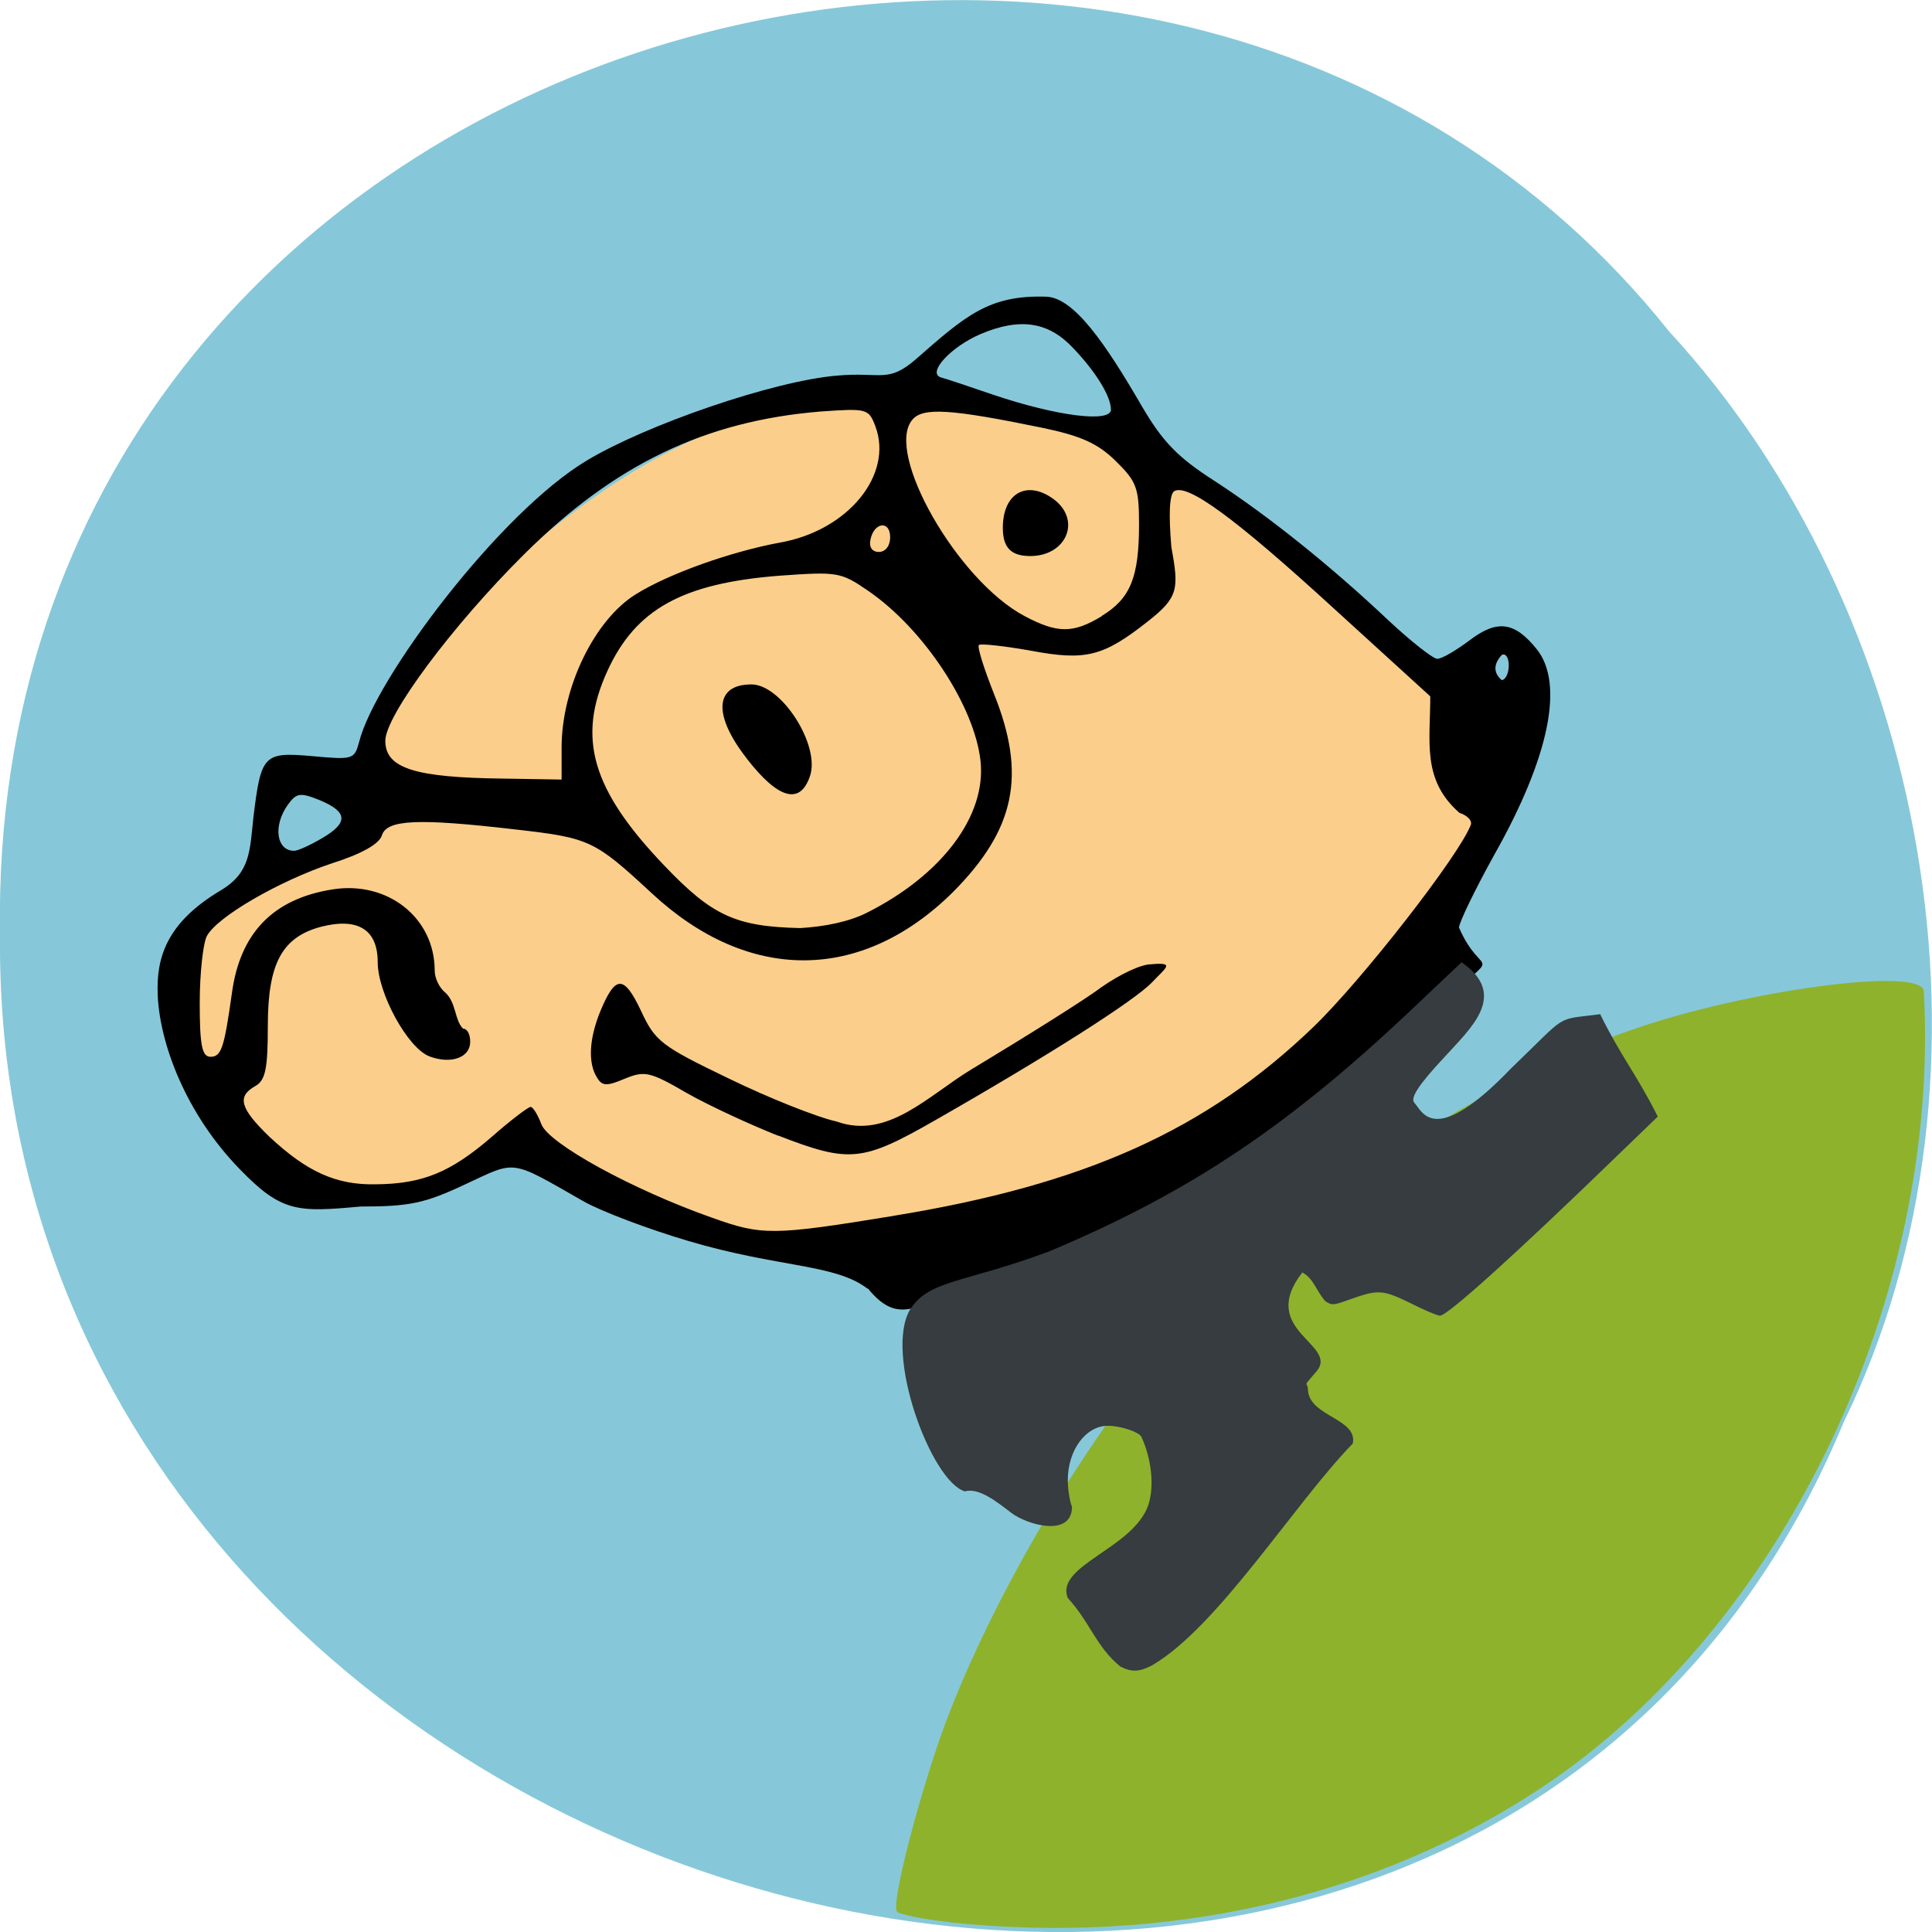 <svg xmlns="http://www.w3.org/2000/svg" viewBox="0 0 16 16"><path d="m 15.266 11.785 c -3.152 7.559 -15.344 4.184 -15.266 -4.047 c -0.121 -7.484 9.574 -10.32 13.824 -4.992 c 2.125 2.305 2.867 6.125 1.441 9.04" fill="#86c8d9"/><path d="m 4.262 9.391 c -1.059 0.848 -2.684 0.438 -2.805 -1.094 c -0.055 -0.746 1.367 -1.141 1.578 -1.742 c 0.172 -0.5 0.305 -1.078 0.793 -1.531 c 0.977 -0.902 2.086 -1.797 3.629 -1.711 c 0.863 0.051 1.363 0.125 2.059 0.488 c 1.359 0.715 2.555 2.098 2.734 2.621 c 0.457 1.359 -2.02 3.273 -4.09 3.777 c -2.043 0.496 -3.293 -0.715 -3.898 -0.809" fill="#fbce8b"/><path d="m 7.184 10.672 c -0.27 -0.207 -0.734 -0.172 -1.484 -0.395 c -0.332 -0.098 -0.723 -0.246 -0.867 -0.328 c -0.617 -0.352 -0.551 -0.34 -0.98 -0.141 c -0.332 0.156 -0.457 0.184 -0.867 0.184 c -0.52 0.047 -0.652 0.051 -1 -0.309 c -0.449 -0.461 -0.664 -1.043 -0.68 -1.445 c -0.012 -0.305 0.07 -0.594 0.52 -0.863 c 0.25 -0.148 0.242 -0.328 0.273 -0.609 c 0.063 -0.52 0.086 -0.539 0.488 -0.504 c 0.336 0.031 0.348 0.027 0.387 -0.117 c 0.129 -0.52 1.16 -1.898 1.887 -2.332 c 0.488 -0.293 1.543 -0.66 2.078 -0.703 c 0.363 -0.031 0.414 0.066 0.648 -0.137 c 0.414 -0.363 0.605 -0.531 1.078 -0.516 c 0.23 0.008 0.492 0.391 0.793 0.91 c 0.172 0.293 0.297 0.422 0.602 0.617 c 0.438 0.285 0.953 0.695 1.441 1.156 c 0.184 0.172 0.367 0.316 0.402 0.316 c 0.039 0 0.156 -0.07 0.266 -0.152 c 0.23 -0.176 0.375 -0.156 0.559 0.074 c 0.227 0.285 0.102 0.895 -0.352 1.699 c -0.16 0.289 -0.293 0.563 -0.293 0.605 c 0.195 0.449 0.375 0.141 -0.16 0.641 c -1.176 1.148 -2.254 1.801 -3.93 2.371 c -0.379 0.078 -0.535 0.309 -0.805 -0.023 m 0.211 -0.602 c 1.586 -0.258 2.59 -0.711 3.477 -1.563 c 0.398 -0.383 1.207 -1.418 1.305 -1.676 c 0.012 -0.035 -0.031 -0.078 -0.094 -0.098 c -0.313 -0.273 -0.242 -0.59 -0.242 -0.965 l -0.801 -0.73 c -0.824 -0.754 -1.211 -1.035 -1.32 -0.969 c -0.039 0.027 -0.047 0.188 -0.023 0.465 c 0.063 0.344 0.059 0.414 -0.195 0.613 c -0.371 0.293 -0.516 0.328 -0.973 0.242 c -0.219 -0.039 -0.41 -0.059 -0.426 -0.047 c -0.016 0.016 0.043 0.199 0.125 0.406 c 0.27 0.672 0.176 1.121 -0.34 1.641 c -0.758 0.75 -1.695 0.754 -2.496 0.008 c -0.473 -0.438 -0.512 -0.457 -1.129 -0.527 c -0.809 -0.094 -1.066 -0.082 -1.105 0.051 c -0.023 0.07 -0.168 0.152 -0.414 0.23 c -0.434 0.145 -0.949 0.441 -1.035 0.602 c -0.031 0.059 -0.059 0.309 -0.059 0.555 c 0 0.355 0.02 0.445 0.09 0.445 c 0.09 0 0.113 -0.078 0.176 -0.523 c 0.066 -0.5 0.34 -0.785 0.832 -0.863 c 0.457 -0.074 0.848 0.234 0.848 0.672 c 0 0.063 0.039 0.145 0.09 0.184 c 0.09 0.086 0.074 0.227 0.145 0.297 c 0.035 0 0.059 0.047 0.059 0.109 c 0 0.129 -0.156 0.188 -0.336 0.121 c -0.18 -0.066 -0.43 -0.523 -0.43 -0.781 c 0 -0.27 -0.164 -0.371 -0.469 -0.293 c -0.324 0.086 -0.441 0.305 -0.441 0.82 c 0 0.359 -0.02 0.453 -0.105 0.5 c -0.152 0.086 -0.125 0.184 0.117 0.418 c 0.309 0.289 0.551 0.402 0.883 0.395 c 0.387 -0.004 0.617 -0.098 0.957 -0.391 c 0.16 -0.141 0.305 -0.25 0.324 -0.25 c 0.02 0 0.059 0.063 0.09 0.145 c 0.063 0.16 0.75 0.539 1.414 0.773 c 0.414 0.148 0.5 0.148 1.504 -0.016 m -0.227 -2.508 c 0.625 -0.313 0.996 -0.805 0.945 -1.262 c -0.051 -0.453 -0.469 -1.09 -0.93 -1.406 c -0.227 -0.156 -0.254 -0.16 -0.738 -0.125 c -0.801 0.063 -1.188 0.277 -1.422 0.789 c -0.254 0.555 -0.129 0.984 0.473 1.613 c 0.395 0.414 0.59 0.504 1.125 0.516 c 0.199 -0.012 0.398 -0.051 0.547 -0.125 m -4.512 -0.617 c 0.223 -0.129 0.219 -0.219 -0.012 -0.316 c -0.164 -0.066 -0.195 -0.063 -0.266 0.035 c -0.125 0.172 -0.098 0.383 0.051 0.383 c 0.031 0 0.133 -0.047 0.227 -0.102 m 1.988 -0.754 c 0 -0.496 0.273 -1.059 0.617 -1.27 c 0.277 -0.172 0.789 -0.352 1.188 -0.426 c 0.566 -0.098 0.945 -0.563 0.793 -0.965 c -0.055 -0.145 -0.07 -0.148 -0.453 -0.121 c -0.957 0.078 -1.707 0.438 -2.457 1.184 c -0.598 0.594 -1.148 1.336 -1.148 1.543 c 0 0.227 0.242 0.305 0.98 0.313 l 0.48 0.008 m 7.844 -0.945 c 0 -0.066 -0.027 -0.105 -0.059 -0.086 c -0.074 0.082 -0.063 0.152 0 0.207 c 0.031 0 0.059 -0.055 0.059 -0.121 m -3.371 -0.41 c 0.238 -0.145 0.309 -0.32 0.309 -0.758 c 0 -0.305 -0.02 -0.355 -0.195 -0.527 c -0.148 -0.145 -0.289 -0.207 -0.605 -0.273 c -0.758 -0.156 -0.992 -0.172 -1.078 -0.066 c -0.23 0.273 0.375 1.332 0.93 1.625 c 0.273 0.145 0.402 0.145 0.641 0 m -1.754 -0.652 c 0 -0.145 -0.137 -0.125 -0.164 0.023 c -0.012 0.059 0.016 0.098 0.07 0.098 c 0.055 0 0.094 -0.051 0.094 -0.121 m 1.828 -1.059 c 0 -0.109 -0.125 -0.313 -0.316 -0.512 c -0.203 -0.215 -0.438 -0.25 -0.762 -0.113 c -0.246 0.105 -0.445 0.32 -0.332 0.359 c 0.047 0.012 0.242 0.078 0.438 0.145 c 0.523 0.176 0.973 0.234 0.973 0.121"/><path d="m 6.445 9.406 c -0.227 -0.09 -0.566 -0.246 -0.754 -0.352 c -0.309 -0.18 -0.352 -0.188 -0.516 -0.121 c -0.148 0.063 -0.188 0.063 -0.23 -0.008 c -0.078 -0.121 -0.066 -0.324 0.027 -0.551 c 0.125 -0.301 0.195 -0.301 0.336 -0.004 c 0.117 0.254 0.168 0.293 0.73 0.563 c 0.328 0.16 0.73 0.32 0.891 0.355 c 0.422 0.152 0.758 -0.215 1.113 -0.43 c 0.453 -0.273 0.941 -0.578 1.082 -0.684 c 0.145 -0.102 0.324 -0.188 0.406 -0.188 c 0.211 -0.02 0.121 0.031 0.012 0.148 c -0.145 0.152 -0.844 0.598 -1.793 1.141 c -0.609 0.348 -0.711 0.359 -1.305 0.129"/><path d="m 6.184 6.281 c -0.281 -0.359 -0.266 -0.613 0.039 -0.613 c 0.25 0 0.574 0.508 0.484 0.762 c -0.082 0.238 -0.262 0.188 -0.523 -0.148"/><path d="m 8.305 4.371 c 0 -0.297 0.211 -0.402 0.434 -0.227 c 0.215 0.176 0.086 0.461 -0.207 0.461 c -0.16 0 -0.227 -0.07 -0.227 -0.234"/><path d="m 7.859 15.918 c -0.211 -0.023 -0.406 -0.063 -0.43 -0.086 c -0.055 -0.055 0.188 -0.988 0.402 -1.566 c 0.398 -1.055 1.141 -2.313 1.855 -3.148 c 0.91 -1.063 2.477 -2.121 3.84 -2.594 c 0.945 -0.328 2.395 -0.52 2.406 -0.316 c 0.141 2.539 -1.164 5.262 -3.156 6.59 c -1.379 0.918 -3.113 1.313 -4.918 1.121" fill="#8eb22c"/><path d="m 9.273 13.797 c -0.195 -0.16 -0.246 -0.363 -0.43 -0.563 c -0.109 -0.27 0.547 -0.41 0.668 -0.773 c 0.051 -0.16 0.023 -0.387 -0.059 -0.563 c -0.02 -0.039 -0.172 -0.09 -0.273 -0.09 c -0.184 -0.004 -0.336 0.199 -0.336 0.449 c 0 0.078 0.016 0.176 0.035 0.223 c -0.004 0.254 -0.371 0.148 -0.5 0.051 c -0.113 -0.086 -0.27 -0.215 -0.387 -0.18 c -0.281 -0.082 -0.672 -1.145 -0.453 -1.508 c 0.16 -0.246 0.441 -0.215 1.152 -0.48 c 1.18 -0.496 2 -1.051 3.039 -2.039 l 0.375 -0.355 c 0.395 0.273 0.07 0.551 -0.145 0.789 c -0.215 0.23 -0.281 0.336 -0.246 0.375 c 0.063 0.063 0.156 0.387 0.801 -0.285 c 0.484 -0.465 0.355 -0.398 0.738 -0.449 c 0.168 0.344 0.305 0.504 0.477 0.848 l -0.316 0.305 c -0.875 0.848 -1.426 1.344 -1.488 1.344 c -0.02 0 -0.133 -0.047 -0.246 -0.105 c -0.234 -0.113 -0.266 -0.113 -0.508 -0.027 c -0.129 0.047 -0.141 0.047 -0.195 0.012 c -0.074 -0.082 -0.098 -0.191 -0.191 -0.238 c -0.375 0.484 0.309 0.594 0.117 0.82 c -0.125 0.145 -0.07 0.074 -0.07 0.156 c 0.016 0.219 0.414 0.234 0.371 0.441 c -0.48 0.492 -1.121 1.527 -1.668 1.84 c -0.102 0.051 -0.164 0.055 -0.262 0.004" fill="#363c3f"/></svg>